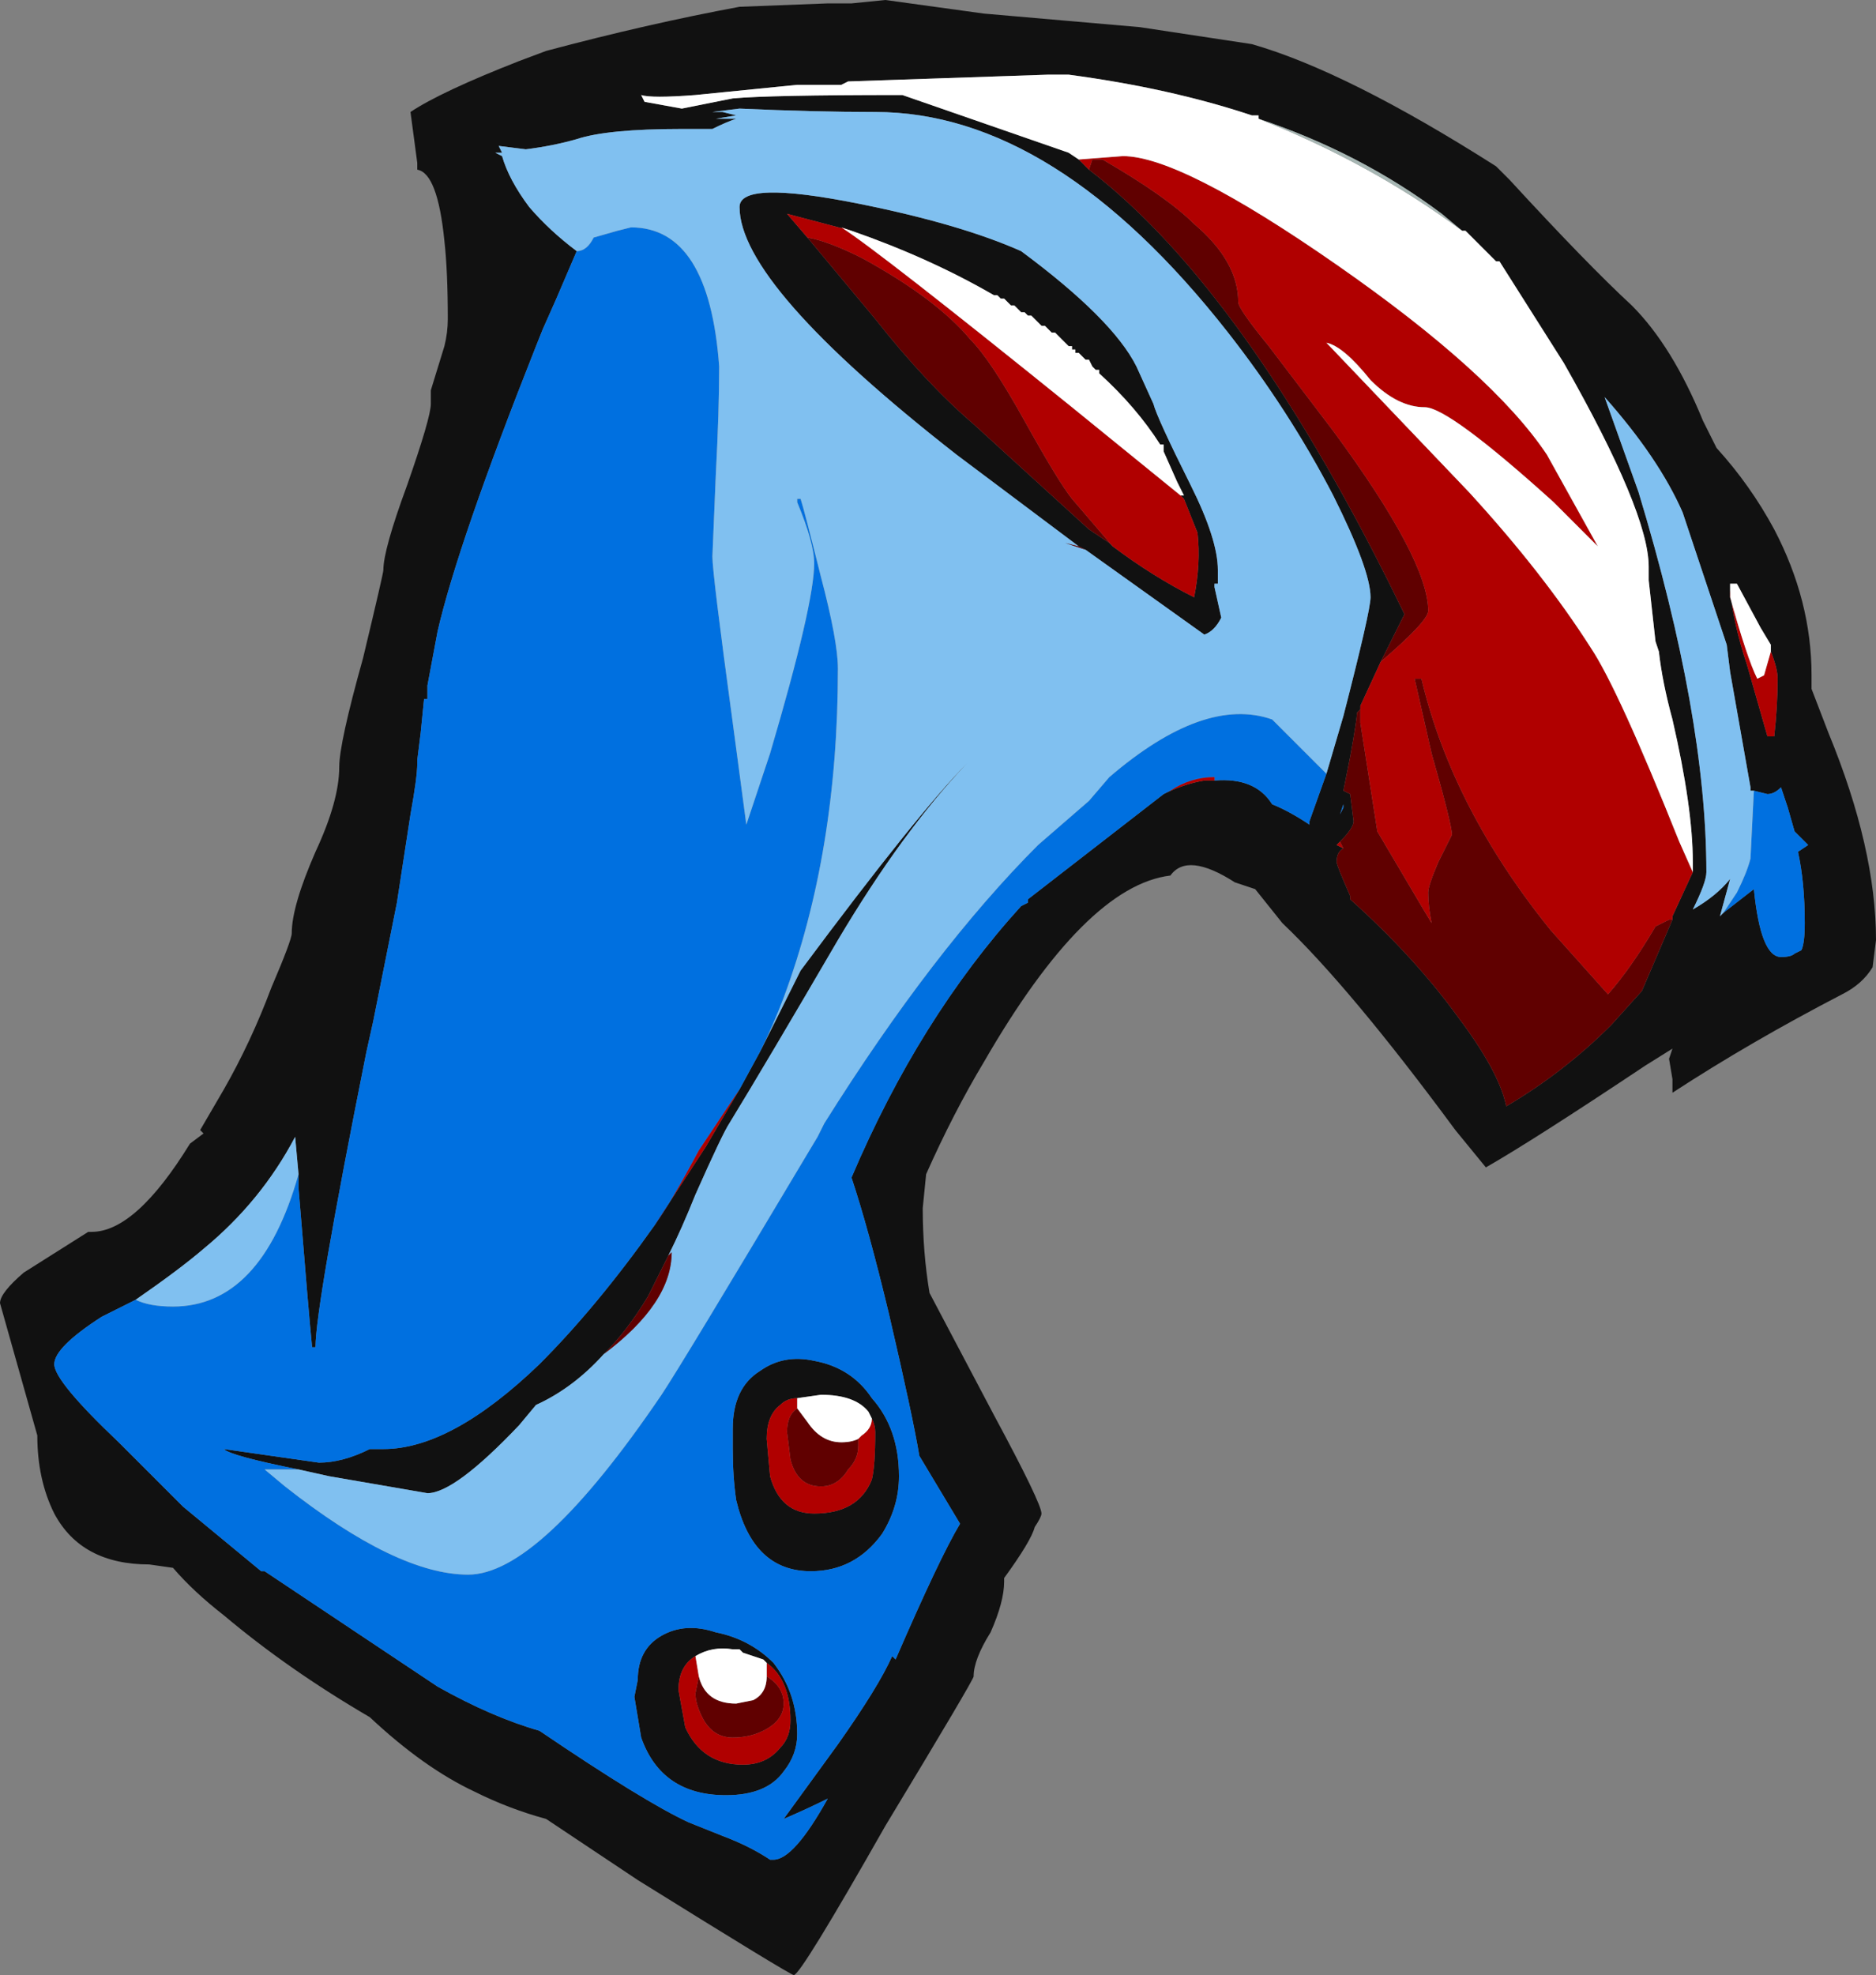 <?xml version="1.0" encoding="UTF-8" standalone="no"?>
<svg xmlns:ffdec="https://www.free-decompiler.com/flash" xmlns:xlink="http://www.w3.org/1999/xlink" ffdec:objectType="shape" height="29.1px" width="27.65px" xmlns="http://www.w3.org/2000/svg">
  <rect width="100%" height="100%" fill="#808080" stroke="none"/>
  <g transform="matrix(1.0, 0.0, 0.0, 1.0, 15.75, 14.85)">
    <path d="M1.05 -14.45 L2.7 -14.2 Q4.1 -13.8 6.3 -12.4 L6.5 -12.2 Q7.65 -10.95 8.3 -10.35 8.9 -9.75 9.35 -8.65 L9.55 -8.25 Q10.05 -7.7 10.4 -7.05 10.95 -6.0 10.95 -4.9 L10.95 -4.7 11.2 -4.05 Q11.9 -2.35 11.9 -1.0 L11.85 -0.6 Q11.7 -0.35 11.4 -0.2 10.05 0.5 8.9 1.25 L8.9 1.05 8.85 0.75 8.9 0.6 8.5 0.85 Q6.85 1.95 6.15 2.35 L5.7 1.8 Q4.15 -0.3 3.15 -1.25 L2.75 -1.75 2.45 -1.85 Q1.75 -2.3 1.5 -1.95 0.25 -1.8 -1.25 0.8 -1.7 1.55 -2.1 2.45 L-2.15 2.95 Q-2.15 3.6 -2.05 4.2 L-1.1 6.0 Q-0.4 7.3 -0.4 7.45 -0.4 7.5 -0.5 7.65 -0.55 7.85 -0.95 8.4 L-0.95 8.45 Q-0.95 8.75 -1.15 9.2 -1.4 9.6 -1.4 9.85 -1.4 9.9 -2.7 12.05 -3.95 14.25 -4.05 14.25 -4.1 14.25 -6.35 12.85 L-7.7 11.95 Q-8.25 11.8 -8.75 11.55 -9.5 11.2 -10.3 10.45 -11.5 9.75 -12.45 8.95 -12.9 8.6 -13.2 8.25 L-13.55 8.2 Q-14.55 8.2 -14.95 7.45 -15.2 6.95 -15.2 6.3 L-15.75 4.35 Q-15.75 4.2 -15.4 3.9 L-14.45 3.3 -14.4 3.3 Q-13.75 3.3 -12.95 2.0 L-12.75 1.85 -12.8 1.8 -12.45 1.2 Q-12.05 0.5 -11.75 -0.3 -11.45 -1.0 -11.45 -1.1 -11.45 -1.5 -11.1 -2.3 -10.75 -3.05 -10.75 -3.55 -10.75 -3.9 -10.4 -5.15 -10.1 -6.4 -10.1 -6.45 -10.1 -6.75 -9.75 -7.7 -9.4 -8.7 -9.4 -8.9 L-9.4 -9.1 -9.2 -9.75 Q-9.15 -9.95 -9.15 -10.15 -9.15 -10.85 -9.2 -11.3 -9.3 -12.3 -9.6 -12.35 L-9.6 -12.45 -9.7 -13.2 Q-9.25 -13.5 -8.1 -13.95 L-7.7 -14.1 Q-6.2 -14.5 -4.85 -14.75 L-3.55 -14.8 -3.2 -14.8 -2.7 -14.85 -1.25 -14.65 1.05 -14.45 M9.2 -2.0 L9.2 -2.15 Q9.2 -2.95 8.9 -4.25 8.75 -4.8 8.7 -5.25 L8.65 -5.4 8.55 -6.3 8.55 -6.5 Q8.55 -7.3 7.3 -9.5 L6.35 -11.0 6.3 -11.0 5.85 -11.45 5.8 -11.45 5.5 -11.7 Q4.3 -12.6 2.8 -13.1 L2.8 -13.15 2.7 -13.15 Q1.5 -13.55 0.0 -13.75 L-0.3 -13.75 -3.25 -13.65 -3.35 -13.6 -4.0 -13.6 -5.5 -13.45 Q-6.15 -13.4 -6.3 -13.45 L-6.25 -13.35 -5.7 -13.25 -4.95 -13.4 Q-4.4 -13.45 -2.5 -13.45 L-2.45 -13.45 0.0 -12.6 0.15 -12.5 0.3 -12.35 Q2.65 -10.55 4.95 -5.8 L4.6 -5.1 4.3 -4.45 4.3 -4.4 4.25 -4.35 Q4.25 -4.25 4.15 -3.7 L4.05 -3.2 4.15 -3.15 4.2 -2.75 Q4.2 -2.65 4.0 -2.45 L3.95 -2.4 4.05 -2.35 Q3.95 -2.3 3.95 -2.15 3.95 -2.1 4.15 -1.65 L4.15 -1.6 Q5.1 -0.75 5.75 0.15 6.35 0.95 6.45 1.45 7.3 0.95 8.0 0.25 L8.45 -0.25 8.9 -1.3 8.9 -1.35 9.2 -2.0 M10.1 -3.2 L10.05 -3.2 10.05 -3.25 9.75 -4.95 9.7 -5.35 9.05 -7.3 Q8.7 -8.1 7.9 -9.0 L8.4 -7.6 Q9.4 -4.3 9.4 -2.0 9.4 -1.85 9.2 -1.45 9.55 -1.65 9.75 -1.9 L9.6 -1.35 9.65 -1.4 10.1 -1.75 Q10.2 -0.75 10.5 -0.75 10.65 -0.75 10.7 -0.8 L10.8 -0.85 Q10.85 -0.95 10.85 -1.25 10.85 -1.85 10.75 -2.3 L10.9 -2.4 10.7 -2.6 10.6 -2.95 10.5 -3.25 Q10.4 -3.15 10.3 -3.15 L10.1 -3.2 M1.65 -7.55 L1.7 -7.55 1.6 -7.75 1.4 -8.2 1.4 -8.3 1.35 -8.3 Q1.0 -8.85 0.45 -9.35 L0.45 -9.4 0.4 -9.4 0.35 -9.45 0.3 -9.55 0.25 -9.55 0.15 -9.65 0.1 -9.65 0.1 -9.7 0.05 -9.7 0.05 -9.75 0.0 -9.75 -0.2 -9.95 -0.25 -9.95 -0.35 -10.05 -0.4 -10.05 -0.55 -10.2 -0.6 -10.2 -0.65 -10.25 -0.7 -10.25 -0.8 -10.35 -0.85 -10.35 -0.95 -10.45 -1.0 -10.45 -1.05 -10.5 -1.1 -10.5 Q-2.05 -11.05 -3.2 -11.45 L-4.15 -11.7 -3.85 -11.35 -2.85 -10.15 Q-2.1 -9.2 -1.4 -8.6 L0.3 -7.05 0.6 -6.85 0.65 -6.8 Q1.25 -6.35 1.85 -6.05 1.95 -6.55 1.9 -7.0 L1.7 -7.5 1.65 -7.55 M0.15 -6.8 L-1.65 -8.15 Q-4.85 -10.65 -4.85 -11.8 -4.85 -12.2 -3.1 -11.85 -1.6 -11.55 -0.7 -11.15 0.65 -10.15 1.0 -9.45 L1.25 -8.9 Q1.3 -8.7 1.8 -7.7 2.2 -6.9 2.2 -6.45 L2.2 -6.25 2.15 -6.25 2.15 -6.2 2.25 -5.75 Q2.15 -5.55 2.0 -5.5 L0.25 -6.75 0.15 -6.8 M3.8 -3.45 L4.05 -4.3 Q4.45 -5.85 4.45 -6.05 4.45 -6.45 3.9 -7.55 3.25 -8.8 2.35 -9.95 -0.2 -13.2 -2.85 -13.2 -3.75 -13.2 -4.85 -13.25 L-5.25 -13.2 -5.1 -13.2 -4.9 -13.15 -5.2 -13.1 -4.9 -13.1 Q-5.05 -13.05 -5.25 -12.95 L-5.7 -12.95 Q-6.8 -12.95 -7.25 -12.8 -7.6 -12.7 -8.0 -12.65 L-8.4 -12.7 -8.35 -12.6 -8.45 -12.6 -8.35 -12.55 Q-8.25 -12.2 -7.95 -11.8 -7.65 -11.45 -7.25 -11.15 L-7.55 -10.45 -7.75 -10.0 -7.85 -9.75 Q-9.0 -6.85 -9.3 -5.55 L-9.45 -4.75 -9.45 -4.55 -9.5 -4.55 -9.55 -4.05 -9.6 -3.65 -9.6 -3.6 Q-9.6 -3.4 -9.7 -2.85 L-9.9 -1.55 -10.25 0.2 -10.35 0.65 Q-11.1 4.4 -11.1 5.0 L-11.15 5.0 Q-11.2 4.5 -11.35 2.65 L-11.35 2.45 -11.4 1.9 Q-11.9 2.85 -12.75 3.55 -13.1 3.85 -13.75 4.3 L-14.25 4.55 Q-14.95 5.0 -14.95 5.25 -14.95 5.5 -14.0 6.4 L-13.05 7.35 -11.9 8.3 -11.85 8.3 -9.3 10.0 Q-8.5 10.45 -7.8 10.65 -6.25 11.7 -5.6 12.0 L-5.1 12.2 Q-4.7 12.35 -4.4 12.55 L-4.35 12.55 Q-4.05 12.55 -3.55 11.65 -3.85 11.8 -4.2 11.95 L-3.4 10.85 Q-2.8 10.0 -2.6 9.55 L-2.55 9.6 Q-1.9 8.1 -1.6 7.6 L-2.2 6.6 Q-2.3 6.0 -2.65 4.5 -2.95 3.25 -3.2 2.5 -2.2 0.15 -0.7 -1.5 L-0.6 -1.55 -0.6 -1.6 1.4 -3.15 Q1.7 -3.3 2.0 -3.35 L2.15 -3.35 Q2.75 -3.4 3.0 -3.0 3.25 -2.9 3.55 -2.7 L3.55 -2.75 3.8 -3.45 M-4.55 0.65 L-3.95 -0.55 Q-2.2 -2.9 -1.5 -3.6 -2.45 -2.6 -3.4 -1.0 -4.45 0.8 -5.0 1.7 -5.1 1.85 -5.5 2.75 -5.7 3.25 -5.9 3.65 L-6.2 4.25 Q-6.5 4.75 -6.85 5.1 -7.3 5.6 -7.85 5.85 L-8.1 6.15 Q-9.05 7.15 -9.45 7.15 L-10.9 6.9 -11.35 6.8 Q-12.35 6.6 -12.45 6.5 L-11.05 6.7 Q-10.7 6.7 -10.3 6.5 L-10.1 6.5 Q-9.1 6.5 -7.8 5.25 -6.95 4.4 -6.1 3.2 L-5.35 2.05 -4.85 1.2 -4.55 0.65 M4.0 -2.85 L4.05 -2.95 4.05 -3.0 4.0 -2.85 M10.35 -5.25 L10.35 -5.35 10.2 -5.6 9.85 -6.25 9.75 -6.25 9.75 -6.15 Q9.8 -5.65 10.0 -5.05 L10.3 -4.0 10.4 -4.0 Q10.45 -4.45 10.45 -4.85 10.45 -5.0 10.35 -5.25 M-6.95 -12.0 L-6.95 -12.0 M-4.95 6.2 Q-4.95 5.6 -4.55 5.35 -4.2 5.1 -3.75 5.2 -3.2 5.3 -2.9 5.75 -2.5 6.2 -2.5 6.9 -2.5 7.35 -2.75 7.75 -3.15 8.3 -3.8 8.3 -4.65 8.3 -4.9 7.25 -4.95 6.9 -4.95 6.5 L-4.95 6.2 M-4.0 5.75 Q-4.15 5.75 -4.25 5.85 -4.45 6.0 -4.45 6.35 L-4.4 6.9 Q-4.25 7.45 -3.75 7.45 -3.1 7.45 -2.9 6.95 -2.85 6.75 -2.85 6.25 -2.85 6.15 -2.9 6.05 L-2.95 5.95 Q-3.15 5.7 -3.65 5.7 L-4.0 5.75 M-6.35 9.9 Q-6.35 9.45 -6.0 9.25 -5.65 9.05 -5.2 9.2 -4.7 9.3 -4.35 9.65 -4.0 10.1 -4.0 10.7 -4.0 11.0 -4.2 11.25 -4.45 11.6 -5.05 11.6 -6.0 11.6 -6.3 10.75 -6.35 10.45 -6.4 10.15 L-6.35 9.9 M-4.45 9.65 L-4.5 9.6 Q-4.65 9.55 -4.8 9.5 L-4.85 9.45 -4.95 9.45 Q-5.25 9.4 -5.5 9.55 -5.75 9.7 -5.75 10.05 L-5.65 10.6 Q-5.4 11.15 -4.8 11.15 -4.45 11.15 -4.25 10.9 -4.1 10.75 -4.1 10.5 -4.1 9.9 -4.45 9.65" fill="#111111" fill-rule="evenodd" stroke="none"/>
    <path d="M9.65 -1.4 L9.85 -1.7 Q10.0 -2.0 10.05 -2.2 L10.1 -3.2 10.3 -3.15 Q10.4 -3.15 10.5 -3.25 L10.6 -2.95 10.7 -2.6 10.9 -2.4 10.75 -2.3 Q10.85 -1.85 10.85 -1.25 10.85 -0.95 10.8 -0.85 L10.7 -0.8 Q10.65 -0.75 10.5 -0.75 10.2 -0.75 10.1 -1.75 L9.65 -1.4 M-7.25 -11.15 Q-7.1 -11.15 -7.0 -11.35 L-6.65 -11.45 -6.45 -11.5 Q-5.3 -11.5 -5.15 -9.45 -5.15 -8.8 -5.2 -7.85 L-5.25 -6.65 Q-5.25 -6.4 -4.95 -4.2 L-4.75 -2.7 -4.4 -3.75 Q-3.75 -5.95 -3.75 -6.55 -3.75 -6.85 -4.0 -7.45 L-4.0 -7.5 -3.95 -7.5 Q-3.9 -7.35 -3.65 -6.35 -3.4 -5.4 -3.4 -5.0 -3.4 -2.3 -4.2 -0.15 -4.35 0.25 -4.55 0.65 L-4.85 1.2 Q-5.15 1.65 -5.45 2.1 -5.85 2.85 -6.1 3.2 -6.95 4.4 -7.8 5.25 -9.1 6.5 -10.1 6.5 L-10.3 6.5 Q-10.7 6.7 -11.05 6.7 L-12.45 6.5 Q-12.35 6.6 -11.35 6.8 L-11.85 6.8 -11.55 7.05 Q-9.9 8.35 -8.85 8.35 -7.8 8.35 -6.0 5.7 -5.7 5.25 -3.85 2.15 L-3.7 1.9 -3.6 1.7 Q-2.0 -0.85 -0.45 -2.4 L0.3 -3.05 0.6 -3.4 Q2.0 -4.6 3.0 -4.25 L3.8 -3.45 3.55 -2.75 3.55 -2.7 Q3.25 -2.9 3.0 -3.0 2.75 -3.4 2.15 -3.35 L2.15 -3.4 Q1.8 -3.4 1.5 -3.2 L1.4 -3.15 -0.6 -1.6 -0.6 -1.55 -0.7 -1.5 Q-2.2 0.15 -3.2 2.5 -2.95 3.25 -2.65 4.5 -2.3 6.0 -2.2 6.6 L-1.6 7.6 Q-1.9 8.1 -2.55 9.6 L-2.6 9.55 Q-2.8 10.0 -3.4 10.85 L-4.2 11.95 Q-3.85 11.8 -3.55 11.65 -4.05 12.55 -4.35 12.55 L-4.4 12.55 Q-4.7 12.35 -5.1 12.2 L-5.6 12.0 Q-6.25 11.7 -7.8 10.65 -8.5 10.45 -9.3 10.0 L-11.85 8.3 -11.9 8.3 -13.05 7.35 -14.0 6.4 Q-14.95 5.5 -14.95 5.25 -14.95 5.0 -14.25 4.55 L-13.75 4.3 Q-13.55 4.4 -13.2 4.4 -11.9 4.4 -11.35 2.45 L-11.35 2.65 Q-11.2 4.5 -11.15 5.0 L-11.1 5.0 Q-11.1 4.4 -10.35 0.65 L-10.25 0.2 -9.9 -1.55 -9.7 -2.85 Q-9.6 -3.4 -9.6 -3.6 L-9.6 -3.65 -9.55 -4.05 -9.5 -4.55 -9.45 -4.55 -9.45 -4.75 -9.3 -5.55 Q-9.0 -6.85 -7.85 -9.75 L-7.75 -10.0 -7.55 -10.45 -7.25 -11.15 M4.0 -2.85 L4.05 -3.0 4.05 -2.95 4.0 -2.85 M-4.95 6.2 L-4.95 6.5 Q-4.95 6.9 -4.9 7.25 -4.65 8.3 -3.8 8.3 -3.15 8.3 -2.75 7.75 -2.5 7.35 -2.5 6.9 -2.5 6.2 -2.9 5.75 -3.2 5.3 -3.75 5.2 -4.2 5.1 -4.55 5.35 -4.95 5.6 -4.95 6.2 M-6.35 9.9 L-6.4 10.15 Q-6.35 10.45 -6.3 10.75 -6.0 11.6 -5.05 11.6 -4.45 11.6 -4.2 11.25 -4.0 11.0 -4.0 10.7 -4.0 10.1 -4.35 9.65 -4.7 9.3 -5.2 9.2 -5.65 9.05 -6.0 9.25 -6.35 9.45 -6.35 9.9" fill="#0070e0" fill-rule="evenodd" stroke="none"/>
    <path d="M9.65 -1.4 L9.6 -1.35 9.75 -1.9 Q9.55 -1.65 9.2 -1.45 9.4 -1.85 9.4 -2.0 9.4 -4.3 8.4 -7.6 L7.9 -9.0 Q8.7 -8.1 9.05 -7.3 L9.7 -5.35 9.75 -4.95 10.05 -3.25 10.05 -3.2 10.1 -3.2 10.05 -2.2 Q10.0 -2.0 9.85 -1.7 L9.65 -1.4 M0.25 -6.75 L2.0 -5.5 Q2.15 -5.55 2.25 -5.75 L2.15 -6.2 2.15 -6.25 2.2 -6.25 2.2 -6.45 Q2.2 -6.9 1.8 -7.7 1.3 -8.7 1.25 -8.9 L1.0 -9.45 Q0.65 -10.15 -0.7 -11.15 -1.6 -11.55 -3.1 -11.85 -4.85 -12.2 -4.85 -11.8 -4.85 -10.65 -1.65 -8.15 L0.15 -6.8 -0.05 -6.85 0.25 -6.75 M-7.25 -11.15 Q-7.65 -11.45 -7.95 -11.8 -8.25 -12.2 -8.35 -12.55 L-8.45 -12.6 -8.35 -12.6 -8.4 -12.7 -8.0 -12.65 Q-7.6 -12.7 -7.25 -12.8 -6.8 -12.95 -5.7 -12.95 L-5.25 -12.95 Q-5.05 -13.05 -4.9 -13.1 L-5.2 -13.1 -4.9 -13.15 -5.1 -13.2 -5.25 -13.2 -4.85 -13.25 Q-3.75 -13.2 -2.85 -13.2 -0.2 -13.2 2.35 -9.95 3.25 -8.8 3.9 -7.55 4.45 -6.45 4.45 -6.05 4.45 -5.85 4.05 -4.3 L3.8 -3.45 3.0 -4.25 Q2.0 -4.6 0.6 -3.4 L0.3 -3.05 -0.45 -2.4 Q-2.0 -0.85 -3.6 1.7 L-3.7 1.9 -3.85 2.15 Q-5.7 5.25 -6.0 5.7 -7.8 8.35 -8.85 8.35 -9.9 8.35 -11.55 7.05 L-11.85 6.8 -11.35 6.8 -10.9 6.9 -9.45 7.15 Q-9.05 7.15 -8.1 6.15 L-7.85 5.85 Q-7.3 5.6 -6.85 5.1 -5.85 4.35 -5.85 3.6 L-5.9 3.65 Q-5.7 3.25 -5.5 2.75 -5.1 1.85 -5.0 1.7 -4.45 0.8 -3.4 -1.0 -2.45 -2.6 -1.5 -3.6 -2.2 -2.9 -3.95 -0.55 L-4.55 0.65 Q-4.35 0.25 -4.2 -0.15 -3.4 -2.3 -3.4 -5.0 -3.4 -5.4 -3.65 -6.35 -3.9 -7.35 -3.95 -7.5 L-4.0 -7.5 -4.0 -7.45 Q-3.75 -6.85 -3.75 -6.55 -3.75 -5.95 -4.4 -3.75 L-4.75 -2.7 -4.95 -4.2 Q-5.25 -6.4 -5.25 -6.65 L-5.2 -7.85 Q-5.15 -8.8 -5.15 -9.45 -5.3 -11.5 -6.45 -11.5 L-6.65 -11.45 -7.0 -11.35 Q-7.1 -11.15 -7.25 -11.15 M-13.75 4.3 Q-13.1 3.85 -12.75 3.55 -11.9 2.85 -11.4 1.9 L-11.35 2.45 Q-11.9 4.4 -13.2 4.4 -13.55 4.4 -13.75 4.3 M-6.95 -12.0 L-6.95 -12.0" fill="#80c0f0" fill-rule="evenodd" stroke="none"/>
    <path d="M8.9 -1.3 L8.45 -0.25 8.0 0.25 Q7.3 0.95 6.45 1.45 6.35 0.95 5.75 0.15 5.1 -0.75 4.15 -1.6 L4.15 -1.65 Q3.95 -2.1 3.95 -2.15 3.95 -2.3 4.05 -2.35 L4.0 -2.45 Q4.2 -2.65 4.2 -2.75 L4.15 -3.15 4.05 -3.2 4.15 -3.7 Q4.25 -4.25 4.25 -4.35 L4.3 -4.4 4.3 -4.45 4.3 -4.2 4.55 -2.6 5.2 -1.5 5.35 -1.25 Q5.3 -1.5 5.3 -1.7 5.3 -1.8 5.45 -2.15 L5.65 -2.55 Q5.65 -2.7 5.35 -3.75 L5.1 -4.85 5.2 -4.85 Q5.65 -2.95 7.1 -1.15 L7.95 -0.2 Q8.3 -0.6 8.65 -1.2 L8.85 -1.3 8.9 -1.3 M4.6 -5.1 L4.95 -5.8 Q2.65 -10.55 0.3 -12.35 L0.35 -12.5 0.5 -12.5 Q1.45 -11.95 1.85 -11.55 2.5 -11.0 2.5 -10.4 2.5 -10.3 2.95 -9.75 L3.9 -8.5 Q5.3 -6.6 5.3 -5.85 5.3 -5.7 4.6 -5.1 M0.65 -6.8 L0.6 -6.85 0.3 -7.05 -1.4 -8.6 Q-2.1 -9.2 -2.85 -10.15 L-3.85 -11.35 Q-3.55 -11.3 -3.05 -11.05 -1.95 -10.45 -1.45 -9.85 -1.15 -9.55 -0.65 -8.65 -0.15 -7.75 0.05 -7.5 L0.65 -6.8 M0.25 -6.75 L-0.05 -6.85 0.15 -6.8 0.25 -6.75 M-5.9 3.65 L-5.85 3.6 Q-5.85 4.35 -6.85 5.1 -6.5 4.75 -6.2 4.25 L-5.9 3.65 M-3.1 6.35 L-3.1 6.45 Q-3.1 6.65 -3.25 6.8 -3.4 7.05 -3.65 7.05 -4.0 7.05 -4.1 6.65 L-4.15 6.25 Q-4.15 6.0 -4.0 5.9 L-3.85 6.1 Q-3.65 6.4 -3.35 6.4 -3.2 6.4 -3.1 6.35 M-5.45 9.85 Q-5.35 10.25 -4.9 10.25 L-4.65 10.2 Q-4.45 10.1 -4.45 9.85 -4.2 10.0 -4.2 10.25 -4.2 10.5 -4.5 10.65 -4.7 10.75 -4.95 10.75 -5.25 10.75 -5.4 10.45 -5.5 10.25 -5.5 10.1 L-5.45 9.85" fill="#600000" fill-rule="evenodd" stroke="none"/>
    <path d="M0.15 -12.5 L0.8 -12.55 Q1.65 -12.55 3.95 -10.95 6.25 -9.35 7.05 -8.15 L7.8 -6.8 7.15 -7.45 Q5.6 -8.85 5.25 -8.85 4.85 -8.85 4.45 -9.25 4.05 -9.75 3.8 -9.8 L5.9 -7.6 Q7.0 -6.4 7.7 -5.3 8.1 -4.7 9.0 -2.45 L9.2 -2.0 8.9 -1.35 8.9 -1.3 8.85 -1.3 8.65 -1.2 Q8.3 -0.6 7.95 -0.2 L7.1 -1.15 Q5.65 -2.95 5.2 -4.85 L5.1 -4.85 5.35 -3.75 Q5.65 -2.7 5.65 -2.55 L5.45 -2.15 Q5.3 -1.8 5.3 -1.7 5.3 -1.5 5.35 -1.25 L5.2 -1.5 4.55 -2.6 4.3 -4.2 4.3 -4.45 4.6 -5.1 Q5.3 -5.7 5.3 -5.85 5.3 -6.6 3.9 -8.5 L2.95 -9.75 Q2.5 -10.3 2.5 -10.4 2.5 -11.0 1.85 -11.55 1.45 -11.95 0.5 -12.5 L0.35 -12.5 0.3 -12.35 0.15 -12.5 M4.05 -2.35 L3.95 -2.4 4.0 -2.45 4.05 -2.35 M-3.2 -11.45 L-3.35 -11.5 Q-2.8 -11.15 0.05 -8.85 L1.65 -7.55 1.7 -7.5 1.9 -7.0 Q1.95 -6.55 1.85 -6.05 1.25 -6.35 0.65 -6.8 L0.05 -7.5 Q-0.15 -7.75 -0.65 -8.65 -1.15 -9.55 -1.45 -9.85 -1.95 -10.45 -3.05 -11.05 -3.55 -11.3 -3.85 -11.35 L-4.15 -11.7 -3.2 -11.45 M2.15 -3.35 L2.0 -3.35 Q1.7 -3.3 1.4 -3.15 L1.5 -3.2 Q1.8 -3.4 2.15 -3.4 L2.15 -3.35 M10.35 -5.25 Q10.45 -5.0 10.45 -4.85 10.45 -4.45 10.4 -4.0 L10.3 -4.0 10.0 -5.05 Q9.8 -5.65 9.75 -6.15 L9.75 -6.05 Q10.0 -5.15 10.15 -4.85 L10.25 -4.9 10.35 -5.25 M-6.1 3.2 Q-5.85 2.85 -5.45 2.1 -5.15 1.65 -4.85 1.2 L-5.35 2.05 -6.1 3.2 M-2.9 6.05 Q-2.85 6.15 -2.85 6.25 -2.85 6.75 -2.9 6.95 -3.1 7.45 -3.75 7.45 -4.25 7.45 -4.4 6.9 L-4.45 6.35 Q-4.45 6.0 -4.25 5.85 -4.15 5.75 -4.0 5.75 L-4.0 5.9 Q-4.15 6.0 -4.15 6.25 L-4.1 6.65 Q-4.0 7.05 -3.65 7.05 -3.4 7.05 -3.25 6.8 -3.1 6.65 -3.1 6.45 L-3.1 6.35 -3.05 6.3 Q-2.9 6.2 -2.9 6.05 M-4.45 9.65 Q-4.1 9.9 -4.1 10.5 -4.1 10.75 -4.25 10.9 -4.45 11.15 -4.8 11.15 -5.4 11.15 -5.65 10.6 L-5.75 10.05 Q-5.75 9.7 -5.5 9.55 L-5.45 9.85 -5.5 10.1 Q-5.5 10.25 -5.4 10.45 -5.25 10.75 -4.95 10.75 -4.7 10.75 -4.5 10.65 -4.2 10.5 -4.2 10.25 -4.2 10.0 -4.45 9.85 L-4.45 9.65" fill="#b00000" fill-rule="evenodd" stroke="none"/>
    <path d="M5.8 -11.45 L5.85 -11.45 6.3 -11.0 6.35 -11.0 7.3 -9.5 Q8.55 -7.3 8.55 -6.5 L8.55 -6.3 8.65 -5.4 8.7 -5.25 Q8.75 -4.8 8.9 -4.25 9.2 -2.95 9.2 -2.15 L9.2 -2.0 9.0 -2.45 Q8.1 -4.7 7.7 -5.3 7.0 -6.4 5.9 -7.6 L3.8 -9.8 Q4.05 -9.75 4.45 -9.25 4.85 -8.85 5.25 -8.85 5.6 -8.85 7.15 -7.45 L7.8 -6.8 7.05 -8.15 Q6.25 -9.35 3.95 -10.95 1.65 -12.55 0.8 -12.55 L0.15 -12.5 0.0 -12.6 -2.45 -13.45 -2.5 -13.45 Q-4.4 -13.45 -4.95 -13.4 L-5.7 -13.25 -6.25 -13.35 -6.3 -13.45 Q-6.15 -13.4 -5.5 -13.45 L-4.0 -13.6 -3.35 -13.6 -3.25 -13.65 -0.3 -13.75 0.0 -13.75 Q1.5 -13.55 2.7 -13.15 L2.8 -13.15 2.8 -13.1 Q4.45 -12.45 5.8 -11.45 M-3.2 -11.45 Q-2.05 -11.05 -1.1 -10.5 L-1.05 -10.5 -1.0 -10.45 -0.95 -10.45 -0.85 -10.35 -0.8 -10.35 -0.7 -10.25 -0.65 -10.25 -0.6 -10.2 -0.55 -10.2 -0.4 -10.05 -0.35 -10.05 -0.25 -9.95 -0.2 -9.95 0.0 -9.75 0.05 -9.75 0.05 -9.7 0.1 -9.7 0.1 -9.65 0.15 -9.65 0.25 -9.55 0.3 -9.55 0.35 -9.45 0.4 -9.4 0.45 -9.4 0.45 -9.35 Q1.0 -8.85 1.35 -8.3 L1.4 -8.3 1.4 -8.2 1.6 -7.75 1.7 -7.55 1.65 -7.55 0.05 -8.85 Q-2.8 -11.15 -3.35 -11.5 L-3.2 -11.45 M9.75 -6.15 L9.75 -6.25 9.85 -6.25 10.2 -5.6 10.35 -5.35 10.35 -5.25 10.25 -4.9 10.15 -4.85 Q10.0 -5.15 9.75 -6.05 L9.75 -6.15 M-4.0 5.75 L-3.65 5.7 Q-3.15 5.7 -2.95 5.95 L-2.9 6.05 Q-2.9 6.2 -3.05 6.3 L-3.1 6.35 Q-3.2 6.4 -3.35 6.4 -3.65 6.4 -3.85 6.1 L-4.0 5.9 -4.0 5.75 M-5.5 9.55 Q-5.25 9.4 -4.95 9.45 L-4.85 9.45 -4.8 9.5 Q-4.65 9.55 -4.5 9.6 L-4.45 9.65 -4.45 9.85 Q-4.45 10.1 -4.65 10.2 L-4.9 10.25 Q-5.35 10.25 -5.45 9.85 L-5.5 9.55" fill="#ffffff" fill-rule="evenodd" stroke="none"/>
    <path d="M5.8 -11.45 Q4.45 -12.45 2.8 -13.1 4.3 -12.6 5.5 -11.7 L5.8 -11.45" fill="#a7b7b4" fill-rule="evenodd" stroke="none"/>
  </g>
</svg>
